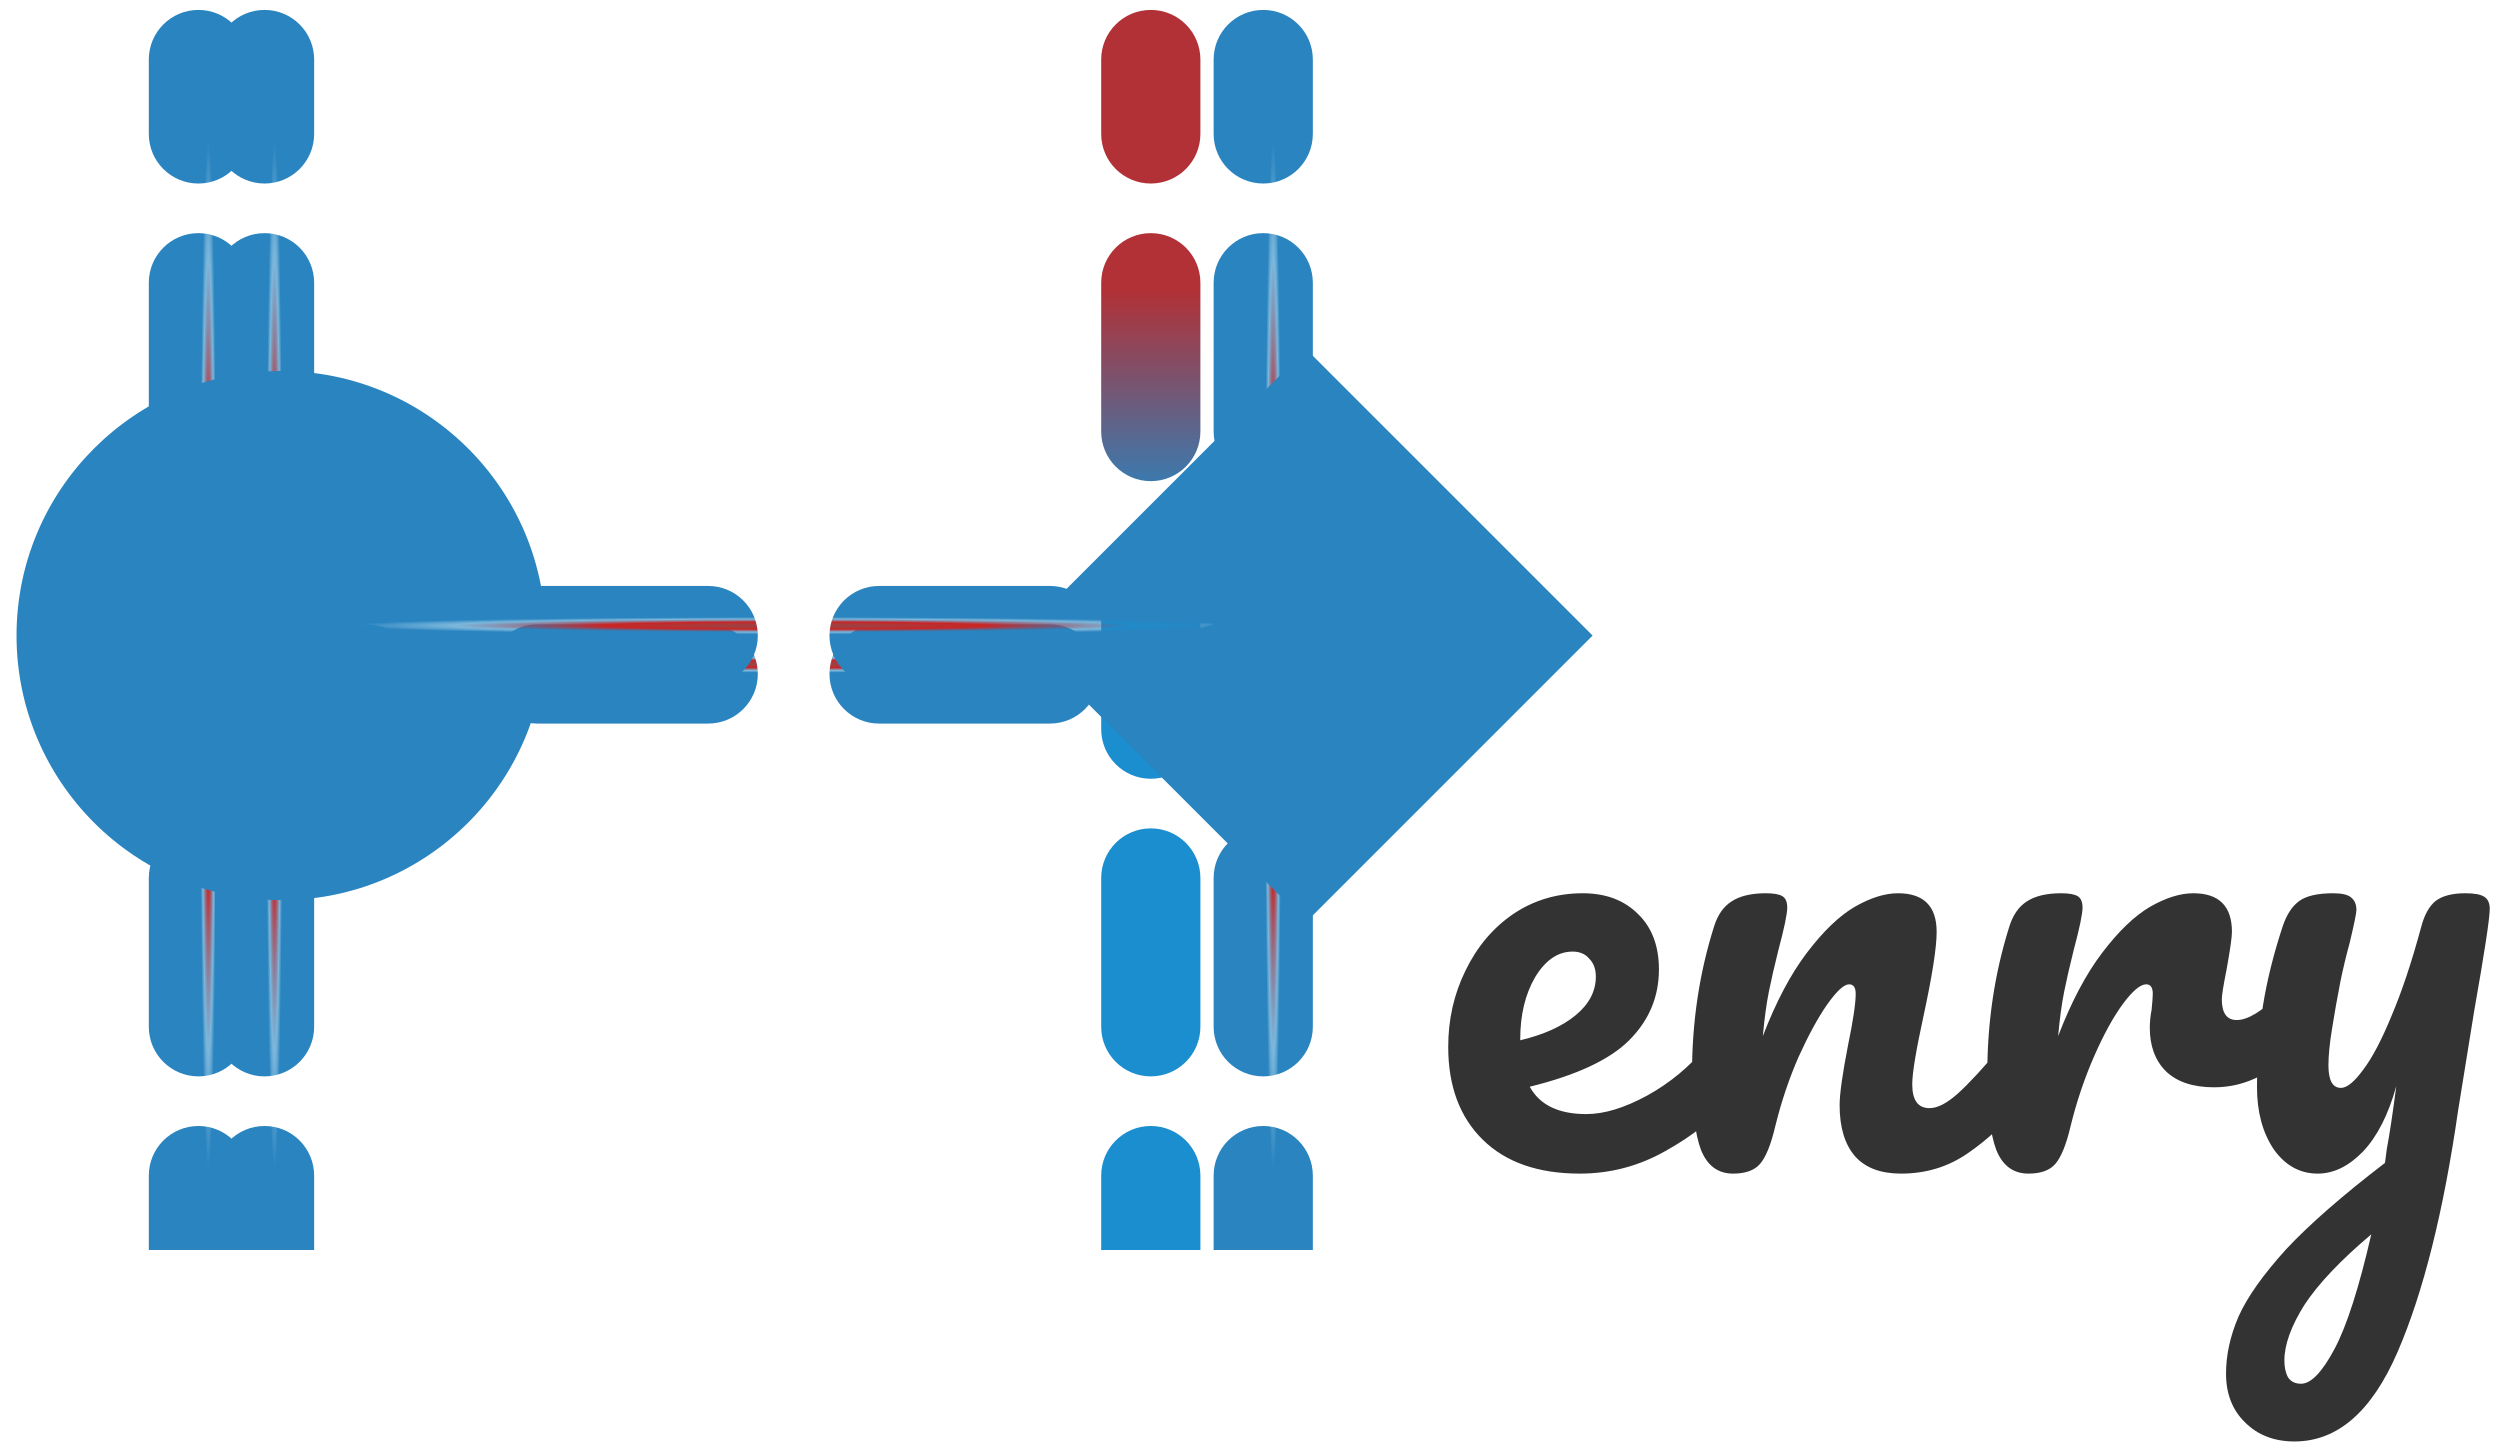 <svg width="126" height="73" viewBox="0 0 126 73" fill="none" xmlns="http://www.w3.org/2000/svg">
<path d="M86.82 52.31C87.08 52.31 87.28 52.43 87.42 52.67C87.58 52.91 87.66 53.24 87.66 53.66C87.66 54.46 87.47 55.08 87.09 55.52C86.35 56.42 85.3 57.25 83.94 58.01C82.6 58.77 81.16 59.15 79.62 59.15C77.52 59.15 75.89 58.58 74.73 57.44C73.57 56.3 72.99 54.74 72.99 52.76C72.99 51.38 73.28 50.1 73.86 48.92C74.44 47.72 75.24 46.77 76.26 46.07C77.3 45.37 78.47 45.02 79.77 45.02C80.93 45.02 81.86 45.37 82.56 46.07C83.26 46.75 83.61 47.68 83.61 48.86C83.61 50.24 83.11 51.43 82.11 52.43C81.13 53.41 79.46 54.19 77.1 54.77C77.6 55.69 78.55 56.15 79.95 56.15C80.85 56.15 81.87 55.84 83.01 55.22C84.17 54.58 85.17 53.75 86.01 52.73C86.25 52.45 86.52 52.31 86.82 52.31ZM79.26 47.96C78.52 47.96 77.89 48.39 77.37 49.25C76.87 50.11 76.62 51.15 76.62 52.37V52.43C77.8 52.15 78.73 51.73 79.41 51.17C80.09 50.61 80.43 49.96 80.43 49.22C80.43 48.84 80.32 48.54 80.1 48.32C79.9 48.08 79.62 47.96 79.26 47.96ZM87.347 59.15C86.587 59.15 86.047 58.75 85.727 57.95C85.427 57.15 85.277 55.87 85.277 54.11C85.277 51.51 85.647 49.04 86.387 46.7C86.567 46.12 86.857 45.7 87.257 45.44C87.677 45.16 88.257 45.02 88.997 45.02C89.397 45.02 89.677 45.07 89.837 45.17C89.997 45.27 90.077 45.46 90.077 45.74C90.077 46.06 89.927 46.78 89.627 47.9C89.427 48.7 89.267 49.4 89.147 50C89.027 50.6 88.927 51.34 88.847 52.22C89.507 50.5 90.247 49.1 91.067 48.02C91.887 46.94 92.687 46.17 93.467 45.71C94.267 45.25 94.997 45.02 95.657 45.02C96.957 45.02 97.607 45.67 97.607 46.97C97.607 47.75 97.387 49.16 96.947 51.2C96.567 52.94 96.377 54.09 96.377 54.65C96.377 55.45 96.667 55.85 97.247 55.85C97.647 55.85 98.117 55.61 98.657 55.13C99.217 54.63 99.957 53.83 100.877 52.73C101.117 52.45 101.387 52.31 101.687 52.31C101.947 52.31 102.147 52.43 102.287 52.67C102.447 52.91 102.527 53.24 102.527 53.66C102.527 54.46 102.337 55.08 101.957 55.52C101.097 56.58 100.167 57.45 99.167 58.13C98.187 58.81 97.067 59.15 95.807 59.15C94.787 59.15 94.017 58.86 93.497 58.28C92.977 57.68 92.717 56.82 92.717 55.7C92.717 55.14 92.857 54.14 93.137 52.7C93.397 51.44 93.527 50.57 93.527 50.09C93.527 49.77 93.417 49.61 93.197 49.61C92.937 49.61 92.567 49.95 92.087 50.63C91.627 51.29 91.147 52.17 90.647 53.27C90.167 54.37 89.777 55.53 89.477 56.75C89.257 57.69 88.997 58.33 88.697 58.67C88.417 58.99 87.967 59.15 87.347 59.15ZM102.23 59.15C101.47 59.15 100.93 58.75 100.61 57.95C100.31 57.15 100.16 55.87 100.16 54.11C100.16 51.51 100.53 49.04 101.27 46.7C101.45 46.12 101.74 45.7 102.14 45.44C102.56 45.16 103.14 45.02 103.88 45.02C104.28 45.02 104.56 45.07 104.72 45.17C104.88 45.27 104.96 45.46 104.96 45.74C104.96 46.06 104.81 46.78 104.51 47.9C104.31 48.7 104.15 49.4 104.03 50C103.91 50.6 103.81 51.34 103.73 52.22C104.39 50.5 105.13 49.1 105.95 48.02C106.77 46.94 107.57 46.17 108.35 45.71C109.15 45.25 109.88 45.02 110.54 45.02C111.84 45.02 112.49 45.67 112.49 46.97C112.49 47.23 112.4 47.86 112.22 48.86C112.06 49.66 111.98 50.16 111.98 50.36C111.98 51.06 112.23 51.41 112.73 51.41C113.29 51.41 114.01 50.97 114.89 50.09C115.15 49.83 115.42 49.7 115.7 49.7C115.96 49.7 116.16 49.82 116.3 50.06C116.46 50.28 116.54 50.58 116.54 50.96C116.54 51.7 116.34 52.28 115.94 52.7C115.38 53.28 114.72 53.78 113.96 54.2C113.22 54.6 112.43 54.8 111.59 54.8C110.53 54.8 109.72 54.53 109.16 53.99C108.62 53.45 108.35 52.72 108.35 51.8C108.35 51.5 108.38 51.2 108.44 50.9C108.48 50.5 108.5 50.23 108.5 50.09C108.5 49.77 108.39 49.61 108.17 49.61C107.87 49.61 107.47 49.95 106.97 50.63C106.49 51.29 106.01 52.17 105.53 53.27C105.05 54.37 104.66 55.53 104.36 56.75C104.14 57.69 103.88 58.33 103.58 58.67C103.3 58.99 102.85 59.15 102.23 59.15ZM124.253 45.02C124.713 45.02 125.033 45.08 125.213 45.2C125.393 45.32 125.483 45.52 125.483 45.8C125.483 46.28 125.223 47.99 124.703 50.93C124.243 53.75 123.973 55.42 123.893 55.94C123.153 61.08 122.133 65.15 120.833 68.15C119.533 71.15 117.803 72.65 115.643 72.65C114.623 72.65 113.793 72.33 113.153 71.69C112.513 71.07 112.192 70.25 112.192 69.23C112.192 68.29 112.403 67.33 112.823 66.35C113.263 65.37 114.063 64.24 115.223 62.96C116.403 61.7 118.063 60.25 120.203 58.61L120.293 57.92C120.433 57.18 120.593 56.12 120.773 54.74C120.373 56.18 119.813 57.28 119.093 58.04C118.373 58.78 117.613 59.15 116.813 59.15C115.913 59.15 115.173 58.74 114.593 57.92C114.033 57.08 113.753 56.04 113.753 54.8C113.753 53.3 113.853 51.93 114.053 50.69C114.253 49.43 114.583 48.1 115.043 46.7C115.243 46.1 115.523 45.67 115.883 45.41C116.243 45.15 116.813 45.02 117.593 45.02C118.033 45.02 118.333 45.09 118.493 45.23C118.673 45.37 118.763 45.58 118.763 45.86C118.763 46.02 118.653 46.56 118.433 47.48C118.233 48.22 118.073 48.89 117.953 49.49C117.793 50.31 117.653 51.1 117.533 51.86C117.413 52.6 117.353 53.21 117.353 53.69C117.353 54.45 117.563 54.83 117.983 54.83C118.283 54.83 118.653 54.53 119.093 53.93C119.553 53.33 120.033 52.42 120.533 51.2C121.053 49.98 121.553 48.48 122.033 46.7C122.193 46.1 122.433 45.67 122.753 45.41C123.093 45.15 123.593 45.02 124.253 45.02ZM115.973 69.74C116.473 69.74 117.033 69.16 117.653 68C118.273 66.84 118.893 64.91 119.513 62.21C117.973 63.51 116.853 64.69 116.153 65.75C115.473 66.83 115.133 67.77 115.133 68.57C115.133 68.91 115.193 69.19 115.313 69.41C115.453 69.63 115.673 69.74 115.973 69.74Z" fill="#333333"/>
<path d="M12.5 3C12.5 1.619 11.381 0.5 10 0.5C8.619 0.5 7.5 1.619 7.5 3H12.5ZM7.5 6.75C7.5 8.131 8.619 9.25 10 9.25C11.381 9.25 12.5 8.131 12.5 6.75H7.5ZM12.5 14.25C12.5 12.869 11.381 11.75 10 11.75C8.619 11.75 7.5 12.869 7.5 14.25H12.5ZM7.5 21.75C7.5 23.131 8.619 24.25 10 24.25C11.381 24.25 12.5 23.131 12.5 21.75H7.5ZM12.5 29.25C12.5 27.869 11.381 26.75 10 26.75C8.619 26.75 7.5 27.869 7.5 29.25H12.5ZM7.5 36.75C7.5 38.131 8.619 39.25 10 39.25C11.381 39.25 12.5 38.131 12.5 36.75H7.5ZM12.5 44.25C12.5 42.869 11.381 41.75 10 41.75C8.619 41.75 7.5 42.869 7.5 44.25H12.5ZM7.5 51.75C7.5 53.131 8.619 54.25 10 54.25C11.381 54.25 12.5 53.131 12.5 51.75H7.5ZM12.5 59.25C12.5 57.869 11.381 56.75 10 56.75C8.619 56.75 7.5 57.869 7.5 59.25H12.5ZM7.5 3V6.75H12.5V3H7.5ZM7.5 14.25V21.75H12.5V14.25H7.5ZM7.5 29.25V36.75H12.5V29.25H7.5ZM7.5 44.25V51.75H12.5V44.25H7.5ZM7.5 59.25V63H12.5V59.25H7.5ZM12.5 3C12.5 1.619 11.381 0.5 10 0.5C8.619 0.5 7.5 1.619 7.5 3H12.5ZM7.5 6.75C7.5 8.131 8.619 9.25 10 9.25C11.381 9.25 12.5 8.131 12.5 6.75H7.5ZM12.5 14.25C12.5 12.869 11.381 11.75 10 11.75C8.619 11.75 7.5 12.869 7.5 14.25H12.5ZM7.5 21.75C7.5 23.131 8.619 24.25 10 24.25C11.381 24.25 12.5 23.131 12.5 21.75H7.5ZM12.5 29.25C12.5 27.869 11.381 26.75 10 26.75C8.619 26.75 7.5 27.869 7.5 29.25H12.5ZM7.5 36.75C7.5 38.131 8.619 39.25 10 39.25C11.381 39.25 12.5 38.131 12.5 36.75H7.5ZM12.5 44.25C12.5 42.869 11.381 41.75 10 41.75C8.619 41.75 7.5 42.869 7.5 44.25H12.5ZM7.5 51.75C7.5 53.131 8.619 54.25 10 54.25C11.381 54.25 12.5 53.131 12.5 51.75H7.5ZM12.5 59.25C12.5 57.869 11.381 56.75 10 56.75C8.619 56.75 7.5 57.869 7.5 59.25H12.5ZM7.5 3V6.75H12.5V3H7.5ZM7.5 14.25V21.75H12.5V14.25H7.5ZM7.5 29.25V36.75H12.5V29.25H7.5ZM7.5 44.25V51.75H12.5V44.25H7.5ZM7.5 59.25V63H12.5V59.25H7.5Z" fill="url(#paint0_angular_9_117)"/>
<path d="M66.167 3C66.167 1.619 65.047 0.5 63.667 0.5C62.286 0.5 61.167 1.619 61.167 3H66.167ZM61.167 6.75C61.167 8.131 62.286 9.25 63.667 9.25C65.047 9.25 66.167 8.131 66.167 6.75H61.167ZM66.167 14.25C66.167 12.869 65.047 11.75 63.667 11.75C62.286 11.75 61.167 12.869 61.167 14.25H66.167ZM61.167 21.75C61.167 23.131 62.286 24.25 63.667 24.25C65.047 24.25 66.167 23.131 66.167 21.75H61.167ZM66.167 29.25C66.167 27.869 65.047 26.75 63.667 26.75C62.286 26.75 61.167 27.869 61.167 29.25H66.167ZM61.167 36.75C61.167 38.131 62.286 39.25 63.667 39.25C65.047 39.25 66.167 38.131 66.167 36.75H61.167ZM66.167 44.25C66.167 42.869 65.047 41.75 63.667 41.75C62.286 41.75 61.167 42.869 61.167 44.25H66.167ZM61.167 51.75C61.167 53.131 62.286 54.25 63.667 54.25C65.047 54.25 66.167 53.131 66.167 51.75H61.167ZM66.167 59.25C66.167 57.869 65.047 56.75 63.667 56.75C62.286 56.75 61.167 57.869 61.167 59.25H66.167ZM61.167 3V6.75H66.167V3H61.167ZM61.167 14.25V21.75H66.167V14.25H61.167ZM61.167 29.25V36.75H66.167V29.25H61.167ZM61.167 44.25V51.75H66.167V44.25H61.167ZM61.167 59.25V63H66.167V59.25H61.167ZM66.167 3C66.167 1.619 65.047 0.5 63.667 0.5C62.286 0.5 61.167 1.619 61.167 3H66.167ZM61.167 6.75C61.167 8.131 62.286 9.25 63.667 9.25C65.047 9.25 66.167 8.131 66.167 6.75H61.167ZM66.167 14.25C66.167 12.869 65.047 11.75 63.667 11.75C62.286 11.75 61.167 12.869 61.167 14.25H66.167ZM61.167 21.75C61.167 23.131 62.286 24.25 63.667 24.25C65.047 24.25 66.167 23.131 66.167 21.75H61.167ZM66.167 29.25C66.167 27.869 65.047 26.75 63.667 26.75C62.286 26.75 61.167 27.869 61.167 29.25H66.167ZM61.167 36.75C61.167 38.131 62.286 39.25 63.667 39.25C65.047 39.25 66.167 38.131 66.167 36.75H61.167ZM66.167 44.25C66.167 42.869 65.047 41.75 63.667 41.75C62.286 41.75 61.167 42.869 61.167 44.25H66.167ZM61.167 51.75C61.167 53.131 62.286 54.25 63.667 54.25C65.047 54.25 66.167 53.131 66.167 51.75H61.167ZM66.167 59.25C66.167 57.869 65.047 56.75 63.667 56.75C62.286 56.75 61.167 57.869 61.167 59.25H66.167ZM61.167 3V6.75H66.167V3H61.167ZM61.167 14.25V21.75H66.167V14.25H61.167ZM61.167 29.25V36.75H66.167V29.25H61.167ZM61.167 44.25V51.75H66.167V44.25H61.167ZM61.167 59.25V63H66.167V59.25H61.167Z" fill="url(#paint1_angular_9_117)"/>
<path d="M15.833 3C15.833 1.619 14.714 0.5 13.333 0.5C11.953 0.5 10.833 1.619 10.833 3H15.833ZM10.833 6.75C10.833 8.131 11.953 9.25 13.333 9.25C14.714 9.25 15.833 8.131 15.833 6.75H10.833ZM15.833 14.25C15.833 12.869 14.714 11.75 13.333 11.75C11.953 11.75 10.833 12.869 10.833 14.25H15.833ZM10.833 21.75C10.833 23.131 11.953 24.25 13.333 24.25C14.714 24.25 15.833 23.131 15.833 21.75H10.833ZM15.833 29.25C15.833 27.869 14.714 26.75 13.333 26.75C11.953 26.75 10.833 27.869 10.833 29.25H15.833ZM10.833 36.75C10.833 38.131 11.953 39.25 13.333 39.25C14.714 39.25 15.833 38.131 15.833 36.75H10.833ZM15.833 44.25C15.833 42.869 14.714 41.75 13.333 41.75C11.953 41.75 10.833 42.869 10.833 44.25H15.833ZM10.833 51.75C10.833 53.131 11.953 54.25 13.333 54.25C14.714 54.25 15.833 53.131 15.833 51.75H10.833ZM15.833 59.25C15.833 57.869 14.714 56.75 13.333 56.75C11.953 56.75 10.833 57.869 10.833 59.25H15.833ZM10.833 3V6.75H15.833V3H10.833ZM10.833 14.25V21.75H15.833V14.25H10.833ZM10.833 29.25V36.75H15.833V29.25H10.833ZM10.833 44.25V51.75H15.833V44.25H10.833ZM10.833 59.25V63H15.833V59.25H10.833ZM15.833 3C15.833 1.619 14.714 0.5 13.333 0.5C11.953 0.5 10.833 1.619 10.833 3H15.833ZM10.833 6.75C10.833 8.131 11.953 9.25 13.333 9.25C14.714 9.25 15.833 8.131 15.833 6.75H10.833ZM15.833 14.25C15.833 12.869 14.714 11.75 13.333 11.75C11.953 11.75 10.833 12.869 10.833 14.25H15.833ZM10.833 21.75C10.833 23.131 11.953 24.25 13.333 24.25C14.714 24.25 15.833 23.131 15.833 21.75H10.833ZM15.833 29.25C15.833 27.869 14.714 26.75 13.333 26.75C11.953 26.75 10.833 27.869 10.833 29.25H15.833ZM10.833 36.75C10.833 38.131 11.953 39.25 13.333 39.25C14.714 39.25 15.833 38.131 15.833 36.75H10.833ZM15.833 44.25C15.833 42.869 14.714 41.75 13.333 41.75C11.953 41.75 10.833 42.869 10.833 44.25H15.833ZM10.833 51.75C10.833 53.131 11.953 54.25 13.333 54.25C14.714 54.25 15.833 53.131 15.833 51.75H10.833ZM15.833 59.25C15.833 57.869 14.714 56.75 13.333 56.75C11.953 56.75 10.833 57.869 10.833 59.25H15.833ZM10.833 3V6.75H15.833V3H10.833ZM10.833 14.25V21.75H15.833V14.25H10.833ZM10.833 29.25V36.75H15.833V29.25H10.833ZM10.833 44.25V51.75H15.833V44.25H10.833ZM10.833 59.25V63H15.833V59.25H10.833Z" fill="url(#paint2_angular_9_117)"/>
<path d="M60.5 3C60.5 1.619 59.381 0.5 58 0.5C56.619 0.5 55.5 1.619 55.5 3H60.5ZM55.5 6.75C55.5 8.131 56.619 9.25 58 9.25C59.381 9.25 60.5 8.131 60.5 6.75H55.5ZM60.5 14.25C60.5 12.869 59.381 11.75 58 11.75C56.619 11.75 55.5 12.869 55.5 14.25H60.5ZM55.5 21.75C55.5 23.131 56.619 24.25 58 24.25C59.381 24.25 60.5 23.131 60.5 21.75H55.5ZM60.5 29.25C60.5 27.869 59.381 26.75 58 26.75C56.619 26.75 55.5 27.869 55.5 29.25H60.5ZM55.5 36.75C55.5 38.131 56.619 39.25 58 39.25C59.381 39.25 60.5 38.131 60.5 36.75H55.5ZM60.5 44.25C60.5 42.869 59.381 41.75 58 41.75C56.619 41.75 55.5 42.869 55.5 44.25H60.5ZM55.5 51.75C55.5 53.131 56.619 54.25 58 54.25C59.381 54.25 60.5 53.131 60.5 51.75H55.5ZM60.5 59.25C60.5 57.869 59.381 56.75 58 56.75C56.619 56.75 55.5 57.869 55.5 59.25H60.5ZM55.5 3V6.75H60.5V3H55.5ZM55.5 14.25V21.75H60.5V14.25H55.5ZM55.5 29.25V36.75H60.5V29.25H55.5ZM55.5 44.25V51.75H60.5V44.25H55.5ZM55.5 59.25V63H60.5V59.25H55.5ZM60.5 3C60.5 1.619 59.381 0.5 58 0.5C56.619 0.5 55.5 1.619 55.5 3H60.5ZM55.5 6.75C55.5 8.131 56.619 9.25 58 9.25C59.381 9.25 60.5 8.131 60.5 6.75H55.5ZM60.5 14.25C60.5 12.869 59.381 11.75 58 11.75C56.619 11.75 55.5 12.869 55.5 14.25H60.5ZM55.5 21.75C55.5 23.131 56.619 24.25 58 24.25C59.381 24.25 60.5 23.131 60.5 21.75H55.5ZM60.5 29.25C60.5 27.869 59.381 26.75 58 26.75C56.619 26.75 55.5 27.869 55.5 29.25H60.5ZM55.5 36.75C55.5 38.131 56.619 39.25 58 39.25C59.381 39.25 60.5 38.131 60.5 36.75H55.5ZM60.5 44.25C60.5 42.869 59.381 41.75 58 41.75C56.619 41.75 55.5 42.869 55.5 44.25H60.5ZM55.5 51.75C55.5 53.131 56.619 54.25 58 54.25C59.381 54.25 60.5 53.131 60.5 51.75H55.5ZM60.5 59.25C60.5 57.869 59.381 56.75 58 56.75C56.619 56.75 55.5 57.869 55.5 59.25H60.5ZM55.5 3V6.75H60.5V3H55.5ZM55.5 14.25V21.75H60.5V14.25H55.5ZM55.5 29.25V36.75H60.5V29.25H55.5ZM55.5 44.25V51.75H60.5V44.25H55.5ZM55.5 59.25V63H60.5V59.25H55.5Z" fill="url(#paint3_linear_9_117)"/>
<path d="M14.167 31.468C12.786 31.468 11.667 32.587 11.667 33.968C11.667 35.348 12.786 36.468 14.167 36.468V31.468ZM18.472 36.468C19.853 36.468 20.972 35.348 20.972 33.968C20.972 32.587 19.853 31.468 18.472 31.468V36.468ZM27.083 31.468C25.703 31.468 24.583 32.587 24.583 33.968C24.583 35.348 25.703 36.468 27.083 36.468V31.468ZM35.694 36.468C37.075 36.468 38.194 35.348 38.194 33.968C38.194 32.587 37.075 31.468 35.694 31.468V36.468ZM44.306 31.468C42.925 31.468 41.806 32.587 41.806 33.968C41.806 35.348 42.925 36.468 44.306 36.468V31.468ZM52.917 36.468C54.297 36.468 55.417 35.348 55.417 33.968C55.417 32.587 54.297 31.468 52.917 31.468V36.468ZM61.528 31.468C60.147 31.468 59.028 32.587 59.028 33.968C59.028 35.348 60.147 36.468 61.528 36.468V31.468ZM14.167 36.468H18.472V31.468H14.167V36.468ZM27.083 36.468H35.694V31.468H27.083V36.468ZM44.306 36.468H52.917V31.468H44.306V36.468ZM61.528 36.468L65.833 36.468V31.468H61.528V36.468ZM14.167 31.468C12.786 31.468 11.667 32.587 11.667 33.968C11.667 35.348 12.786 36.468 14.167 36.468V31.468ZM18.472 36.468C19.853 36.468 20.972 35.348 20.972 33.968C20.972 32.587 19.853 31.468 18.472 31.468V36.468ZM27.083 31.468C25.703 31.468 24.583 32.587 24.583 33.968C24.583 35.348 25.703 36.468 27.083 36.468V31.468ZM35.694 36.468C37.075 36.468 38.194 35.348 38.194 33.968C38.194 32.587 37.075 31.468 35.694 31.468V36.468ZM44.306 31.468C42.925 31.468 41.806 32.587 41.806 33.968C41.806 35.348 42.925 36.468 44.306 36.468V31.468ZM52.917 36.468C54.297 36.468 55.417 35.348 55.417 33.968C55.417 32.587 54.297 31.468 52.917 31.468V36.468ZM61.528 31.468C60.147 31.468 59.028 32.587 59.028 33.968C59.028 35.348 60.147 36.468 61.528 36.468V31.468ZM14.167 36.468H18.472V31.468H14.167V36.468ZM27.083 36.468H35.694V31.468H27.083V36.468ZM44.306 36.468H52.917V31.468H44.306V36.468ZM61.528 36.468L65.833 36.468V31.468H61.528V36.468Z" fill="url(#paint4_angular_9_117)"/>
<path d="M14.167 45.366C21.53 45.366 27.5 39.396 27.5 32.032C27.5 24.669 21.53 18.699 14.167 18.699C6.803 18.699 0.833 24.669 0.833 32.032C0.833 39.396 6.803 45.366 14.167 45.366ZM80.267 32.032L65.833 17.599L51.4 32.032L65.833 46.466L80.267 32.032ZM18.472 34.532C19.853 34.532 20.972 33.413 20.972 32.032C20.972 30.652 19.853 29.532 18.472 29.532V34.532ZM27.083 29.532C25.703 29.532 24.583 30.652 24.583 32.032C24.583 33.413 25.703 34.532 27.083 34.532V29.532ZM35.694 34.532C37.075 34.532 38.194 33.413 38.194 32.032C38.194 30.652 37.075 29.532 35.694 29.532V34.532ZM44.306 29.532C42.925 29.532 41.806 30.652 41.806 32.032C41.806 33.413 42.925 34.532 44.306 34.532V29.532ZM52.917 34.532C54.297 34.532 55.417 33.413 55.417 32.032C55.417 30.652 54.297 29.532 52.917 29.532V34.532ZM61.528 29.532C60.147 29.532 59.028 30.652 59.028 32.032C59.028 33.413 60.147 34.532 61.528 34.532V29.532ZM14.167 34.532H18.472V29.532H14.167V34.532ZM27.083 34.532H35.694V29.532H27.083V34.532ZM44.306 34.532H52.917V29.532H44.306V34.532ZM61.528 34.532L65.833 34.532V29.532H61.528V34.532ZM14.167 45.366C21.53 45.366 27.5 39.396 27.5 32.032C27.5 24.669 21.53 18.699 14.167 18.699C6.803 18.699 0.833 24.669 0.833 32.032C0.833 39.396 6.803 45.366 14.167 45.366ZM80.267 32.032L65.833 17.599L51.4 32.032L65.833 46.466L80.267 32.032ZM18.472 34.532C19.853 34.532 20.972 33.413 20.972 32.032C20.972 30.652 19.853 29.532 18.472 29.532V34.532ZM27.083 29.532C25.703 29.532 24.583 30.652 24.583 32.032C24.583 33.413 25.703 34.532 27.083 34.532V29.532ZM35.694 34.532C37.075 34.532 38.194 33.413 38.194 32.032C38.194 30.652 37.075 29.532 35.694 29.532V34.532ZM44.306 29.532C42.925 29.532 41.806 30.652 41.806 32.032C41.806 33.413 42.925 34.532 44.306 34.532V29.532ZM52.917 34.532C54.297 34.532 55.417 33.413 55.417 32.032C55.417 30.652 54.297 29.532 52.917 29.532V34.532ZM61.528 29.532C60.147 29.532 59.028 30.652 59.028 32.032C59.028 33.413 60.147 34.532 61.528 34.532V29.532ZM14.167 34.532H18.472V29.532H14.167V34.532ZM27.083 34.532H35.694V29.532H27.083V34.532ZM44.306 34.532H52.917V29.532H44.306V34.532ZM61.528 34.532L65.833 34.532V29.532H61.528V34.532Z" fill="url(#paint5_angular_9_117)"/>
<defs>
<radialGradient id="paint0_angular_9_117" cx="0" cy="0" r="1" gradientUnits="userSpaceOnUse" gradientTransform="translate(10.5 33) rotate(90) scale(30 0.5)">
<stop offset="0.145" stop-color="#A23E40"/>
<stop offset="0.375" stop-color="#CB2424"/>
<stop offset="0.665" stop-color="#2587C4" stop-opacity="0.6"/>
<stop offset="0.865" stop-color="#2A84BF"/>
</radialGradient>
<radialGradient id="paint1_angular_9_117" cx="0" cy="0" r="1" gradientUnits="userSpaceOnUse" gradientTransform="translate(64.167 33) rotate(90) scale(30 0.5)">
<stop offset="0.145" stop-color="#A23E40"/>
<stop offset="0.375" stop-color="#CB2424"/>
<stop offset="0.665" stop-color="#2587C4" stop-opacity="0.6"/>
<stop offset="0.865" stop-color="#2A84BF"/>
</radialGradient>
<radialGradient id="paint2_angular_9_117" cx="0" cy="0" r="1" gradientUnits="userSpaceOnUse" gradientTransform="translate(13.833 33) rotate(90) scale(30 0.5)">
<stop offset="0.145" stop-color="#A23E40"/>
<stop offset="0.375" stop-color="#CB2424"/>
<stop offset="0.665" stop-color="#2587C4" stop-opacity="0.6"/>
<stop offset="0.865" stop-color="#2A84BF"/>
</radialGradient>
<linearGradient id="paint3_linear_9_117" x1="58.5" y1="3" x2="58.5" y2="63" gradientUnits="userSpaceOnUse">
<stop offset="0.195" stop-color="#B13137"/>
<stop offset="0.4" stop-color="#1A8ECF"/>
</linearGradient>
<radialGradient id="paint4_angular_9_117" cx="0" cy="0" r="1" gradientUnits="userSpaceOnUse" gradientTransform="translate(40 33.468) scale(25.833 0.5)">
<stop offset="0.145" stop-color="#A23E40"/>
<stop offset="0.375" stop-color="#CB2424"/>
<stop offset="0.665" stop-color="#2587C4" stop-opacity="0.6"/>
<stop offset="0.865" stop-color="#2A84BF"/>
</radialGradient>
<radialGradient id="paint5_angular_9_117" cx="0" cy="0" r="1" gradientUnits="userSpaceOnUse" gradientTransform="translate(40 31.532) scale(25.833 0.5)">
<stop offset="0.145" stop-color="#A23E40"/>
<stop offset="0.375" stop-color="#CB2424"/>
<stop offset="0.665" stop-color="#2587C4" stop-opacity="0.6"/>
<stop offset="0.865" stop-color="#2A84BF"/>
</radialGradient>
</defs>
</svg>
